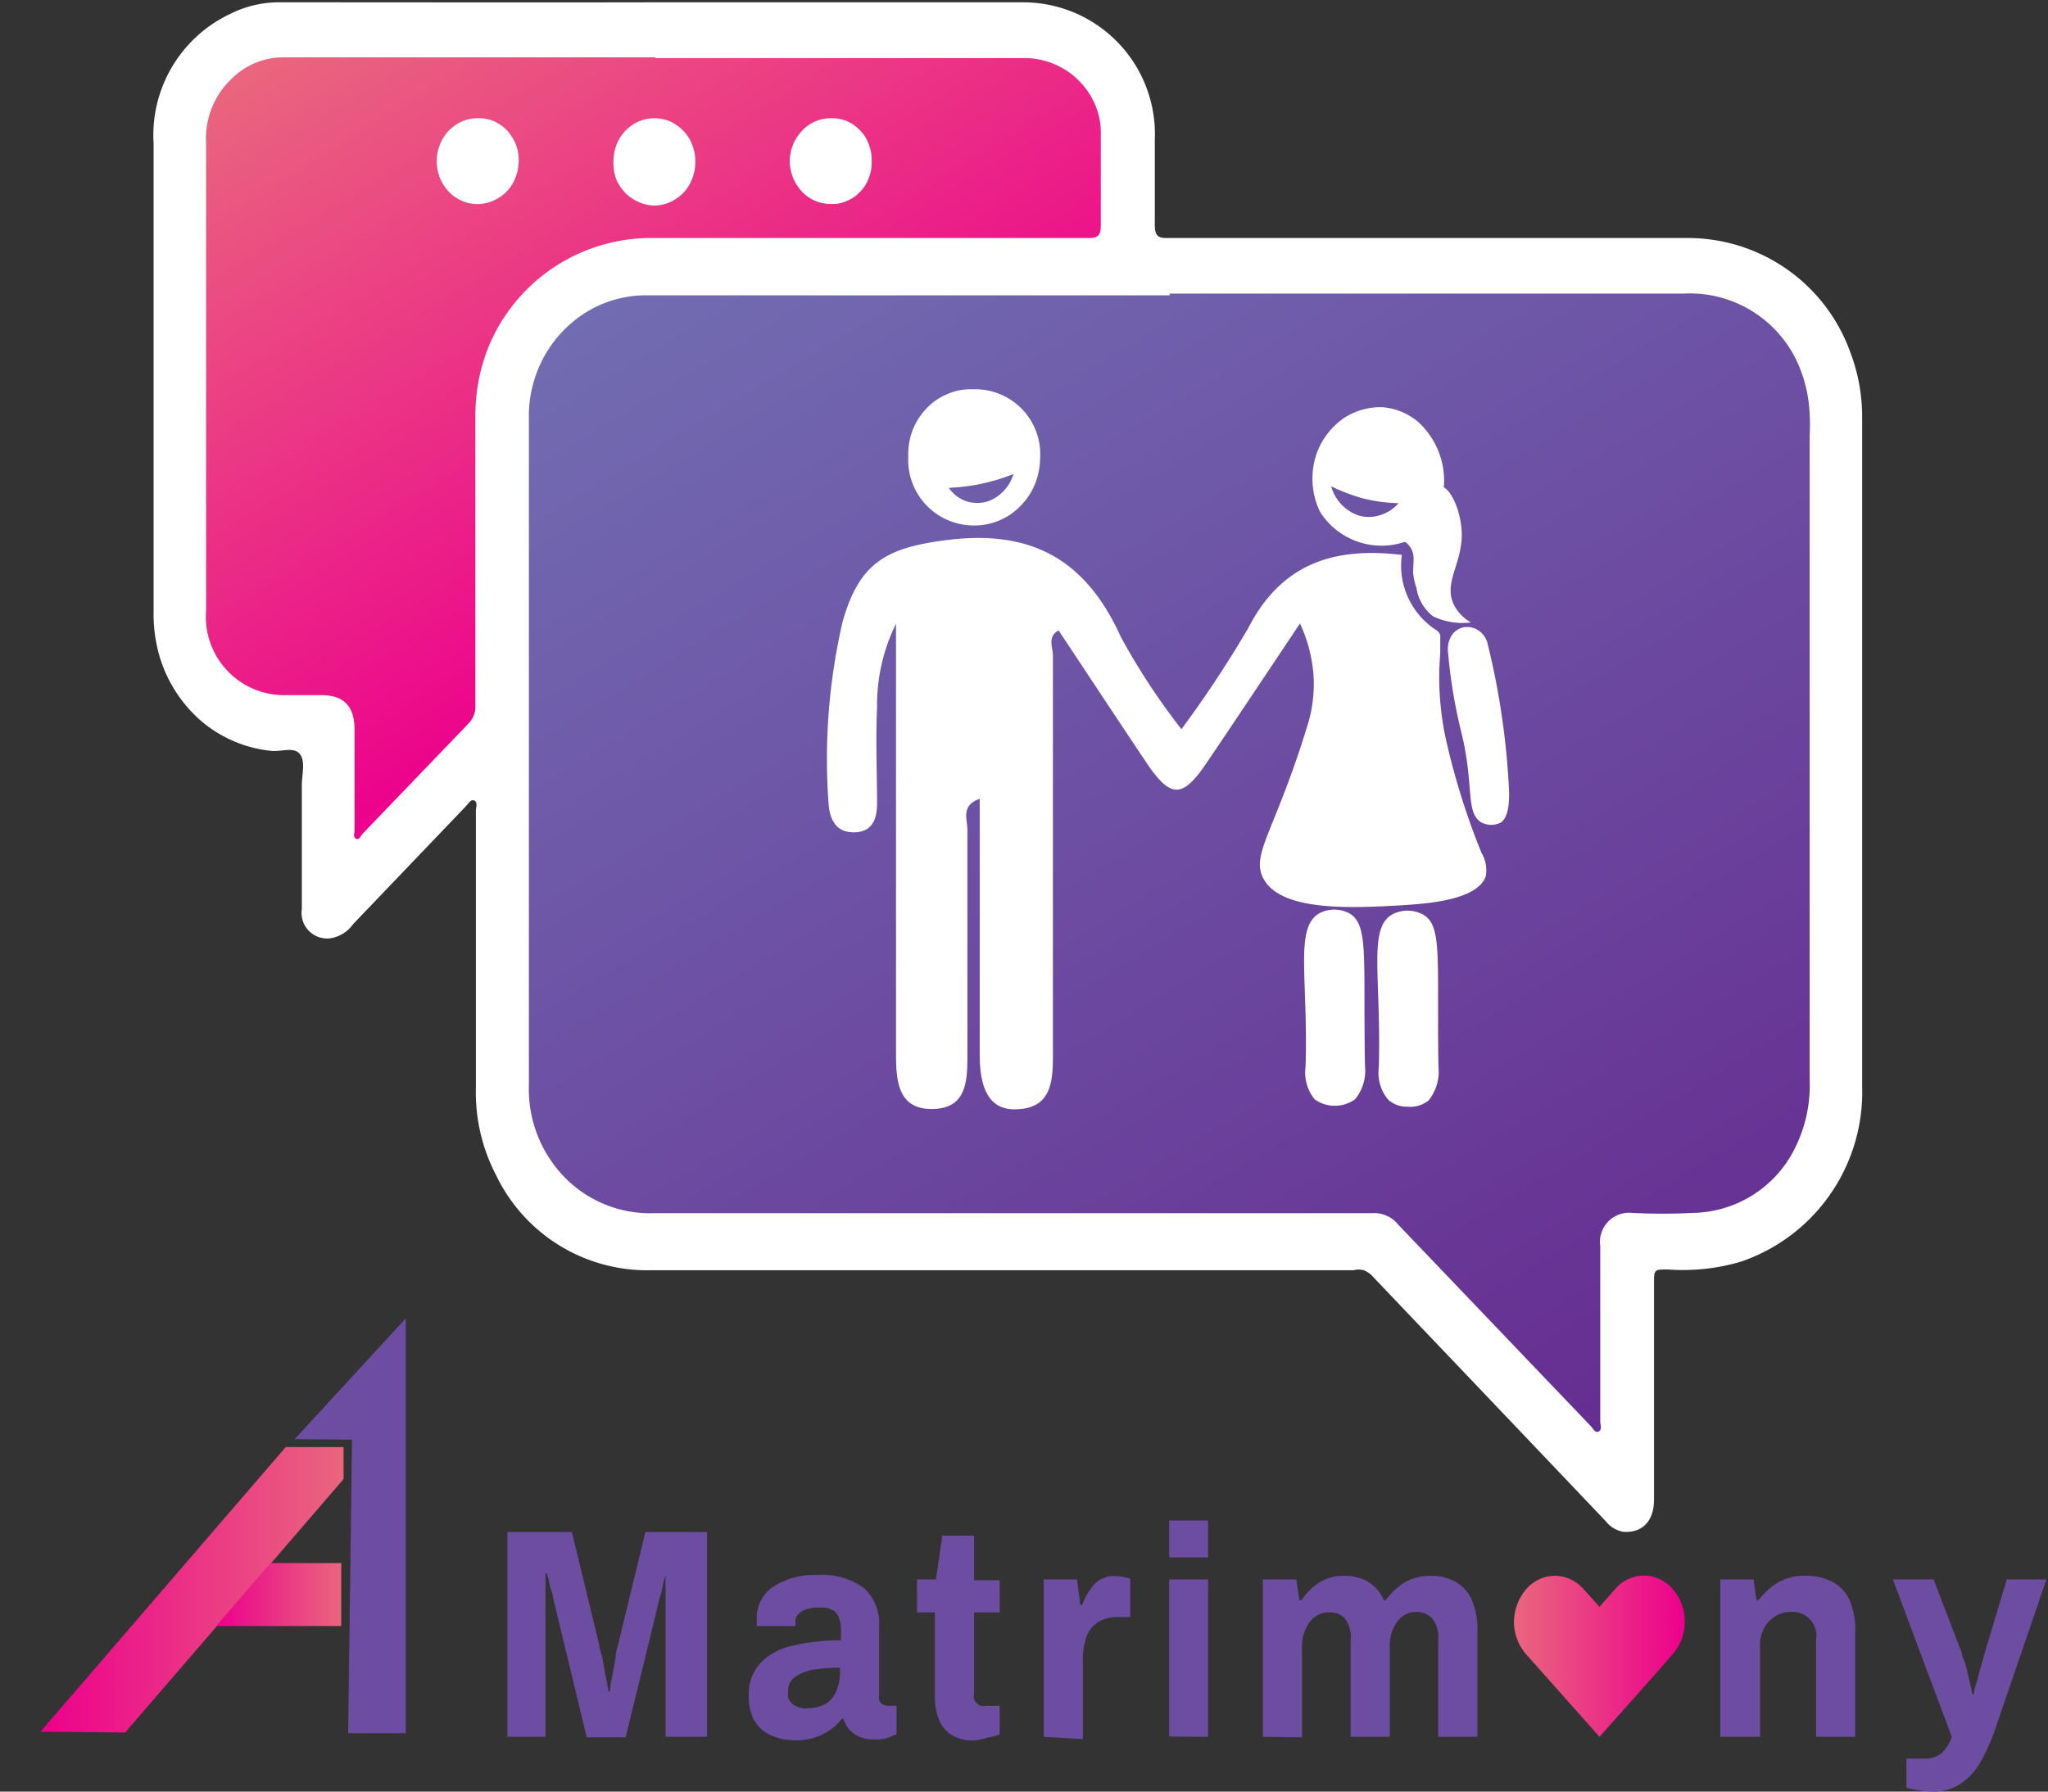 <svg id="Layer_1" data-name="Layer 1" xmlns="http://www.w3.org/2000/svg" xmlns:xlink="http://www.w3.org/1999/xlink" viewBox="0 0 80 70"><rect x="0" y="0" width="80" height="70" fill="#333333" stroke="none"/><defs><linearGradient id="linear-gradient" x1="61.9" y1="15.7" x2="31.93" y2="65.29" gradientTransform="matrix(1, 0, 0, -1, 0, 72)" gradientUnits="userSpaceOnUse"><stop offset="0" stop-color="#662d91"/><stop offset="1" stop-color="#726cb2"/></linearGradient><linearGradient id="linear-gradient-2" x1="30.47" y1="49.18" x2="15.96" y2="73.17" gradientTransform="matrix(1, 0, 0, -1, 0, 72)" gradientUnits="userSpaceOnUse"><stop offset="0" stop-color="#ec008c"/><stop offset="1" stop-color="#ea667e"/></linearGradient><linearGradient id="linear-gradient-3" x1="59.14" y1="7.29" x2="65.81" y2="7.29" gradientTransform="matrix(1, 0, 0, -1, 0, 72)" gradientUnits="userSpaceOnUse"><stop offset="0" stop-color="#ea667e"/><stop offset="1" stop-color="#ec008c"/></linearGradient><linearGradient id="linear-gradient-4" x1="1.58" y1="9.87" x2="13.42" y2="9.87" xlink:href="#linear-gradient-2"/><linearGradient id="linear-gradient-5" x1="8.45" y1="9.7" x2="13.33" y2="9.7" xlink:href="#linear-gradient-2"/></defs><path d="M25.57.09H40a5.15,5.15,0,0,1,5.11,5.36c0,1.11,0,2.22,0,3.33,0,.41.1.53.5.52q7.51,0,15,0c1.76,0,3.52,0,5.27,0a6.74,6.74,0,0,1,6.4,4.47,7.09,7.09,0,0,1,.46,2.54q0,13.08,0,26.14a7,7,0,0,1-4.72,6.84,8,8,0,0,1-2.87.31c-.54,0-.54,0-.54.56v8.43c0,.85-.46,1.31-1.2,1.26a1.12,1.12,0,0,1-.69-.42l-5.71-6q-1.71-1.79-3.41-3.58a.91.91,0,0,0-.33-.22.79.79,0,0,0-.4,0H25.43a6.55,6.55,0,0,1-6.05-3.71,7,7,0,0,1-.79-3.44V31.67c0-.13.08-.32-.06-.39s-.24.13-.34.23L13.8,36.1a1.36,1.36,0,0,1-.89.56,1,1,0,0,1-1.12-1.14c0-1.61,0-3.22,0-4.84,0-.41.15-.91-.07-1.21s-.72-.1-1.1-.13a5,5,0,0,1-2.75-1.16A5.36,5.36,0,0,1,6.22,25.6,5.9,5.9,0,0,1,6,23.88Q6,14.75,6,5.61A5.24,5.24,0,0,1,9,.54a4.26,4.26,0,0,1,2-.45C15.85.09,20.71.1,25.57.09Z" fill="#fff"/><path d="M45.69,11.47h20.1a4.62,4.62,0,0,1,4.55,3,5.38,5.38,0,0,1,.35,1.73,7.3,7.3,0,0,1,0,.81V42.19a5.49,5.49,0,0,1-.56,2.64,4.53,4.53,0,0,1-4,2.56,23.42,23.42,0,0,1-2.37,0,1.14,1.14,0,0,0-1.25,1.3c0,2.28,0,4.57,0,6.85,0,.13.08.32-.06.39s-.22-.11-.31-.21l-7.54-7.89a1.09,1.09,0,0,0-.44-.33,1.11,1.11,0,0,0-.54-.1H25.57a4.66,4.66,0,0,1-3.74-1.65,4.94,4.94,0,0,1-1.17-3.36v-26a4.82,4.82,0,0,1,.44-2.15,4.71,4.71,0,0,1,1.32-1.7,4.43,4.43,0,0,1,2.92-1H45.69Z" fill="url(#linear-gradient)"/><path d="M25.6,2.27H39.94a3,3,0,0,1,2.71,1.56A2.77,2.77,0,0,1,43,5.24c0,1.19,0,2.37,0,3.55,0,.39-.09.51-.47.51h-17a6.87,6.87,0,0,0-6.45,4.26,7.17,7.17,0,0,0-.51,2.64c0,3.78,0,7.55,0,11.33a1,1,0,0,1-.06.41,1,1,0,0,1-.23.35l-4.13,4.3c-.07.08-.11.24-.24.18s-.06-.21-.06-.32V28.51c0-.91-.41-1.34-1.27-1.35-.46,0-.92,0-1.39,0a3.06,3.06,0,0,1-3.14-3.29c0-3.45,0-6.9,0-10.35V5.6A3.23,3.23,0,0,1,9.13,3a2.85,2.85,0,0,1,1.94-.76H25.6Z" fill="url(#linear-gradient-2)"/><path d="M56,24.09A1.72,1.72,0,0,1,55.34,23C55.56,23.38,55.82,23.73,56,24.09Z" fill="#fff"/><path d="M54.76,35.37c-1.94.11-4.84.27-5.45-1.13-.4-.92.51-1.84,1.73-5.79a5.5,5.5,0,0,0,.28-1.85,5.76,5.76,0,0,0-.54-2.24c-1.27,1.9-2.47,3.71-3.69,5.51-.9,1.31-1.36,1.31-2.26,0-1.16-1.73-2.31-3.48-3.48-5.24-.45.25-.22.66-.22,1q0,7.83,0,15.65c0,1.05-.11,2-1.38,2.06-1,.06-1.48-.63-1.48-2.13,0-3.31,0-6.63,0-10-.75.26-.48.82-.48,1.21,0,2.91,0,5.81,0,8.72,0,1.05,0,2.17-1.36,2.19S35,42.23,35,41.14c0-5.48,0-11,0-16.77a7.2,7.2,0,0,0-.74,3.3c-.06,1.24,0,2.49,0,3.73,0,.66-.23,1.11-.89,1.12s-.94-.42-1-1.07a23.79,23.79,0,0,1,.54-7.14c.65-2.33,1.72-2.9,4-3.2,3.24-.43,5.45.63,6.87,3.77a25.94,25.94,0,0,0,2.37,3.61,44,44,0,0,0,2.61-3.95c1.34-2.61,3.46-3.16,6-2.86a3,3,0,0,0,1.3,2.91.43.43,0,0,1,.2.22c0,.08,0,.14,0,.43,0,.08,0,.17,0,.28a11.41,11.41,0,0,0,.2,3.27,28.31,28.31,0,0,0,1.41,4.53,1.33,1.33,0,0,1,.17.91C57.72,35.19,55.67,35.31,54.76,35.37Z" fill="#fff"/><path d="M38,15.21a2.26,2.26,0,0,0-1,.19,2.33,2.33,0,0,0-.82.57,2.62,2.62,0,0,0-.54.86,2.64,2.64,0,0,0-.16,1A2.56,2.56,0,0,0,38,20.53a2.49,2.49,0,0,0,1.85-.75,2.6,2.6,0,0,0,.58-.87,2.82,2.82,0,0,0,.2-1A2.54,2.54,0,0,0,38,15.21Zm-.94,3.85a7.61,7.61,0,0,0,2.53-.54,1.64,1.64,0,0,1-1,1.07,1.47,1.47,0,0,1-.83,0A1.41,1.41,0,0,1,37.06,19.06Z" fill="#fff"/><path d="M55.39,16.48A2.47,2.47,0,0,0,54,15.91a2.59,2.59,0,0,0-1.54.45,2.9,2.9,0,0,0-1,1.28,3,3,0,0,0,.1,2.35,2.84,2.84,0,0,0,4.1.77,2.32,2.32,0,0,0,.61-1.05A3.11,3.11,0,0,0,55.39,16.48ZM52,19a6.92,6.92,0,0,0,1.27.48,6.18,6.18,0,0,0,1.36.18,1.51,1.51,0,0,1-.73.47,1.4,1.4,0,0,1-.86,0A1.67,1.67,0,0,1,52,19Z" fill="#fff"/><path d="M56.19,41.69A1.77,1.77,0,0,1,55.8,43a1.15,1.15,0,0,1-.83.24,1.08,1.08,0,0,1-.74-.27,1.63,1.63,0,0,1-.37-1.27c.1-3.6-.45-5.51.58-6a1.28,1.28,0,0,1,1.08,0C56.37,36.09,56.12,37.35,56.19,41.69Z" fill="#fff"/><path d="M53.32,41.65a1.74,1.74,0,0,1-.39,1.3,1.35,1.35,0,0,1-1.58,0A1.68,1.68,0,0,1,51,41.66c.1-3.58-.45-5.47.58-6a1.27,1.27,0,0,1,1.08,0C53.49,36.08,53.24,37.34,53.32,41.65Z" fill="#fff"/><path d="M57.08,28.6a20.33,20.33,0,0,1-.52-3.16,1,1,0,0,1,.2-.69.78.78,0,0,1,.46-.25l.17,0h0a.81.81,0,0,1,.46.21.83.83,0,0,1,.26.44,29.83,29.83,0,0,1,.84,5.8c0,.32,0,.94-.31,1.18a.87.87,0,0,1-.39.1.9.9,0,0,1-.39-.1C57.23,31.74,57.6,30.69,57.08,28.6Z" fill="#fff"/><path d="M56,24.09A1.72,1.72,0,0,1,55.34,23a2.65,2.65,0,0,1-.14-.62c0-.41.07-.64-.06-.91a.8.8,0,0,0-.27-.31,3.48,3.48,0,0,0,.38-.48c.67-.95.68-1.64,1-1.67s.69.65.81,1.41c.24,1.42-.7,2.22-.29,3.16a1.65,1.65,0,0,0,.69.74A2.66,2.66,0,0,1,56,24.09Z" fill="#fff"/><path d="M20.26,6.33a1.84,1.84,0,0,1-.28.92,1.64,1.64,0,0,1-.73.6,1.53,1.53,0,0,1-.92.09,1.61,1.61,0,0,1-.81-.46,1.75,1.75,0,0,1-.34-1.82,1.61,1.61,0,0,1,.58-.75,1.5,1.5,0,0,1,.88-.29,1.54,1.54,0,0,1,.64.11,1.64,1.64,0,0,1,.53.37,1.87,1.87,0,0,1,.35.57A1.66,1.66,0,0,1,20.26,6.33Z" fill="#fff"/><path d="M34.05,6.3a1.62,1.62,0,0,1-.11.65,1.46,1.46,0,0,1-.34.54,1.43,1.43,0,0,1-.52.36,1.28,1.28,0,0,1-.61.12,1.54,1.54,0,0,1-1.14-.48,1.76,1.76,0,0,1-.48-1.18,1.73,1.73,0,0,1,.47-1.19,1.52,1.52,0,0,1,1.12-.5,1.48,1.48,0,0,1,1.16.48,1.42,1.42,0,0,1,.34.55A1.62,1.62,0,0,1,34.05,6.3Z" fill="#fff"/><path d="M27.16,6.3a1.62,1.62,0,0,1-.11.65,1.66,1.66,0,0,1-.34.57,1.71,1.71,0,0,1-.52.37,1.47,1.47,0,0,1-1.25,0,1.64,1.64,0,0,1-.53-.37A1.84,1.84,0,0,1,24.07,7a2,2,0,0,1,0-1.31,1.68,1.68,0,0,1,.34-.56,1.66,1.66,0,0,1,.53-.38,1.57,1.57,0,0,1,1.25,0,1.74,1.74,0,0,1,.52.38,1.53,1.53,0,0,1,.34.56A1.64,1.64,0,0,1,27.16,6.3Z" fill="#fff"/><path d="M19.82,67.86v-8h2.52l1.07,4.42c0,.13.08.3.12.5s.07.41.11.61.09.43.13.7h.06c0-.28.08-.52.11-.73l.11-.61c0-.19.06-.35.09-.47l1.07-4.42h2.41v8H26v-5.1c0-.09,0-.21,0-.35L26,62a4.92,4.92,0,0,1,0-.51H26c0,.1-.05.2-.08.31a3,3,0,0,1-.07.32c0,.1-.06.21-.08.31l-1.33,5.45H22.92L21.6,62.41c0-.1-.05-.21-.08-.31a3,3,0,0,1-.08-.32,2.81,2.81,0,0,0-.08-.31h-.05c0,.2,0,.38,0,.52s0,.29,0,.43,0,.25,0,.33v5.11Z" fill="#6d4da2"/><path d="M31.08,68a3.31,3.31,0,0,1-.55-.06,2.28,2.28,0,0,1-.61-.24,1.5,1.5,0,0,1-.48-.52,2,2,0,0,1-.19-.91,1.83,1.83,0,0,1,.1-.7,1.75,1.75,0,0,1,.36-.6A2.49,2.49,0,0,1,31,64.29a8.13,8.13,0,0,1,1.85-.2v-.43a1.2,1.2,0,0,0-.07-.42.52.52,0,0,0-.24-.32.94.94,0,0,0-.52-.11,1.44,1.44,0,0,0-.58.09.72.72,0,0,0-.29.2.5.5,0,0,0-.08.26v.17H29.56a.41.41,0,0,1,0-.11v-.15A1.46,1.46,0,0,1,30.2,62a2.91,2.91,0,0,1,1.73-.46,2.72,2.72,0,0,1,1.83.52,1.89,1.89,0,0,1,.45.66,1.87,1.87,0,0,1,.13.81v2.71a.38.38,0,0,0,0,.18.42.42,0,0,0,.09.14.46.46,0,0,0,.27.09h.32v1.13c-.12,0-.23.09-.35.12a1.6,1.6,0,0,1-.54.06,1.31,1.31,0,0,1-.76-.21,1.1,1.1,0,0,1-.42-.59h-.07a2.18,2.18,0,0,1-.7.58A2.34,2.34,0,0,1,31.08,68Zm.48-1.26a1.38,1.38,0,0,0,.73-.19,1.14,1.14,0,0,0,.39-.5,1.94,1.94,0,0,0,.13-.71v-.18a6.46,6.46,0,0,0-1,.07,1.86,1.86,0,0,0-.74.28.67.67,0,0,0-.22.25.63.63,0,0,0-.06.33.69.69,0,0,0,0,.25.6.6,0,0,0,.14.21.68.68,0,0,0,.26.15A.65.65,0,0,0,31.56,66.74Z" fill="#6d4da2"/><path d="M38.07,68a1.56,1.56,0,0,1-.94-.24,1.26,1.26,0,0,1-.47-.62,2.35,2.35,0,0,1-.14-.79V63h-.7V61.71h.74L36.81,60h1.24v1.74h1V63h-1v3.17a.44.44,0,0,0,0,.2.4.4,0,0,0,.1.17.45.45,0,0,0,.17.11.41.41,0,0,0,.19,0h.54v1.12a3.59,3.59,0,0,1-.47.12A2.41,2.41,0,0,1,38.07,68Z" fill="#6d4da2"/><path d="M40.77,67.86V61.71h1.3l.13,1h.07a2.48,2.48,0,0,1,.47-.8,1,1,0,0,1,.38-.26,1,1,0,0,1,.45-.07,2,2,0,0,1,.58.1v1.5h-.43a1.55,1.55,0,0,0-.82.19,1.2,1.2,0,0,0-.46.58,2.81,2.81,0,0,0-.14,1v3Z" fill="#6d4da2"/><path d="M45.67,60.85V59.41h1.52v1.44Zm0,7V61.71h1.52v6.15Z" fill="#6d4da2"/><path d="M49.33,67.86V61.71h1.31l.11.81h.09a2.48,2.48,0,0,1,.66-.67,1.78,1.78,0,0,1,1-.28,1.84,1.84,0,0,1,.92.22,1.5,1.5,0,0,1,.63.73h.08a2.78,2.78,0,0,1,.7-.67,2,2,0,0,1,1.05-.28,1.89,1.89,0,0,1,.93.21,1.5,1.5,0,0,1,.66.68,2.9,2.9,0,0,1,.24,1.27v4.13H56.18V64.07a1.17,1.17,0,0,0-.24-.84.87.87,0,0,0-.28-.19,1,1,0,0,0-.34-.06.87.87,0,0,0-.42.1,1,1,0,0,0-.33.29,1.55,1.55,0,0,0-.28.93v3.56H52.76V64.07a1.22,1.22,0,0,0-.23-.84.91.91,0,0,0-.29-.19A1,1,0,0,0,51.9,63a.9.9,0,0,0-.42.1,1,1,0,0,0-.33.29,1.55,1.55,0,0,0-.29.93v3.56Z" fill="#6d4da2"/><path d="M67.2,67.86V61.71h1.3l.11.81h.08a2.9,2.9,0,0,1,.73-.67,2,2,0,0,1,1.11-.28,2.2,2.2,0,0,1,1,.21,1.51,1.51,0,0,1,.69.68,2.78,2.78,0,0,1,.25,1.27v4.13H70.94V64.07a.93.93,0,0,0-1-1.09,1.11,1.11,0,0,0-.61.18,1.22,1.22,0,0,0-.43.47,1.43,1.43,0,0,0-.15.67v3.56Z" fill="#6d4da2"/><path d="M75.47,70a4.67,4.67,0,0,1-1-.15V68.71h.73a1,1,0,0,0,.63-.2,1.48,1.48,0,0,0,.41-.65l-2.3-6.15h1.59l1.11,2.89c0,.14.1.29.14.44s.09.36.13.54.09.38.14.62h.06c0-.23.1-.43.14-.6s.09-.35.14-.52.09-.33.13-.47l.87-2.9h1.55l-2,5.84a7.65,7.65,0,0,1-.53,1.21,2.51,2.51,0,0,1-.76.89A1.92,1.92,0,0,1,75.47,70Z" fill="#6d4da2"/><path d="M65.81,63.36a1.88,1.88,0,0,1-.47,1.27l-.61.7-2.25,2.53-2.87-3.23a1.93,1.93,0,0,1-.47-1.26,2,2,0,0,1,.47-1.27,1.48,1.48,0,0,1,.51-.39,1.44,1.44,0,0,1,1.24,0,1.58,1.58,0,0,1,.51.39l.61.68.61-.69a1.39,1.39,0,0,1,.51-.39,1.42,1.42,0,0,1,1.23,0,1.39,1.39,0,0,1,.51.39A1.9,1.9,0,0,1,65.81,63.36Z" fill="url(#linear-gradient-3)"/><path d="M1.58,67.66l9.58-11.12,2.26,0c0,.41,0,.83,0,1.25l-8.53,9.9Z" fill="url(#linear-gradient-4)"/><path d="M10.56,61.07h2.77v2.46H8.45Z" fill="url(#linear-gradient-5)"/><path d="M11.51,56.23l4.34-4.72,0,16.21H13.6l.15-11.47Z" fill="#6d4da2"/></svg>